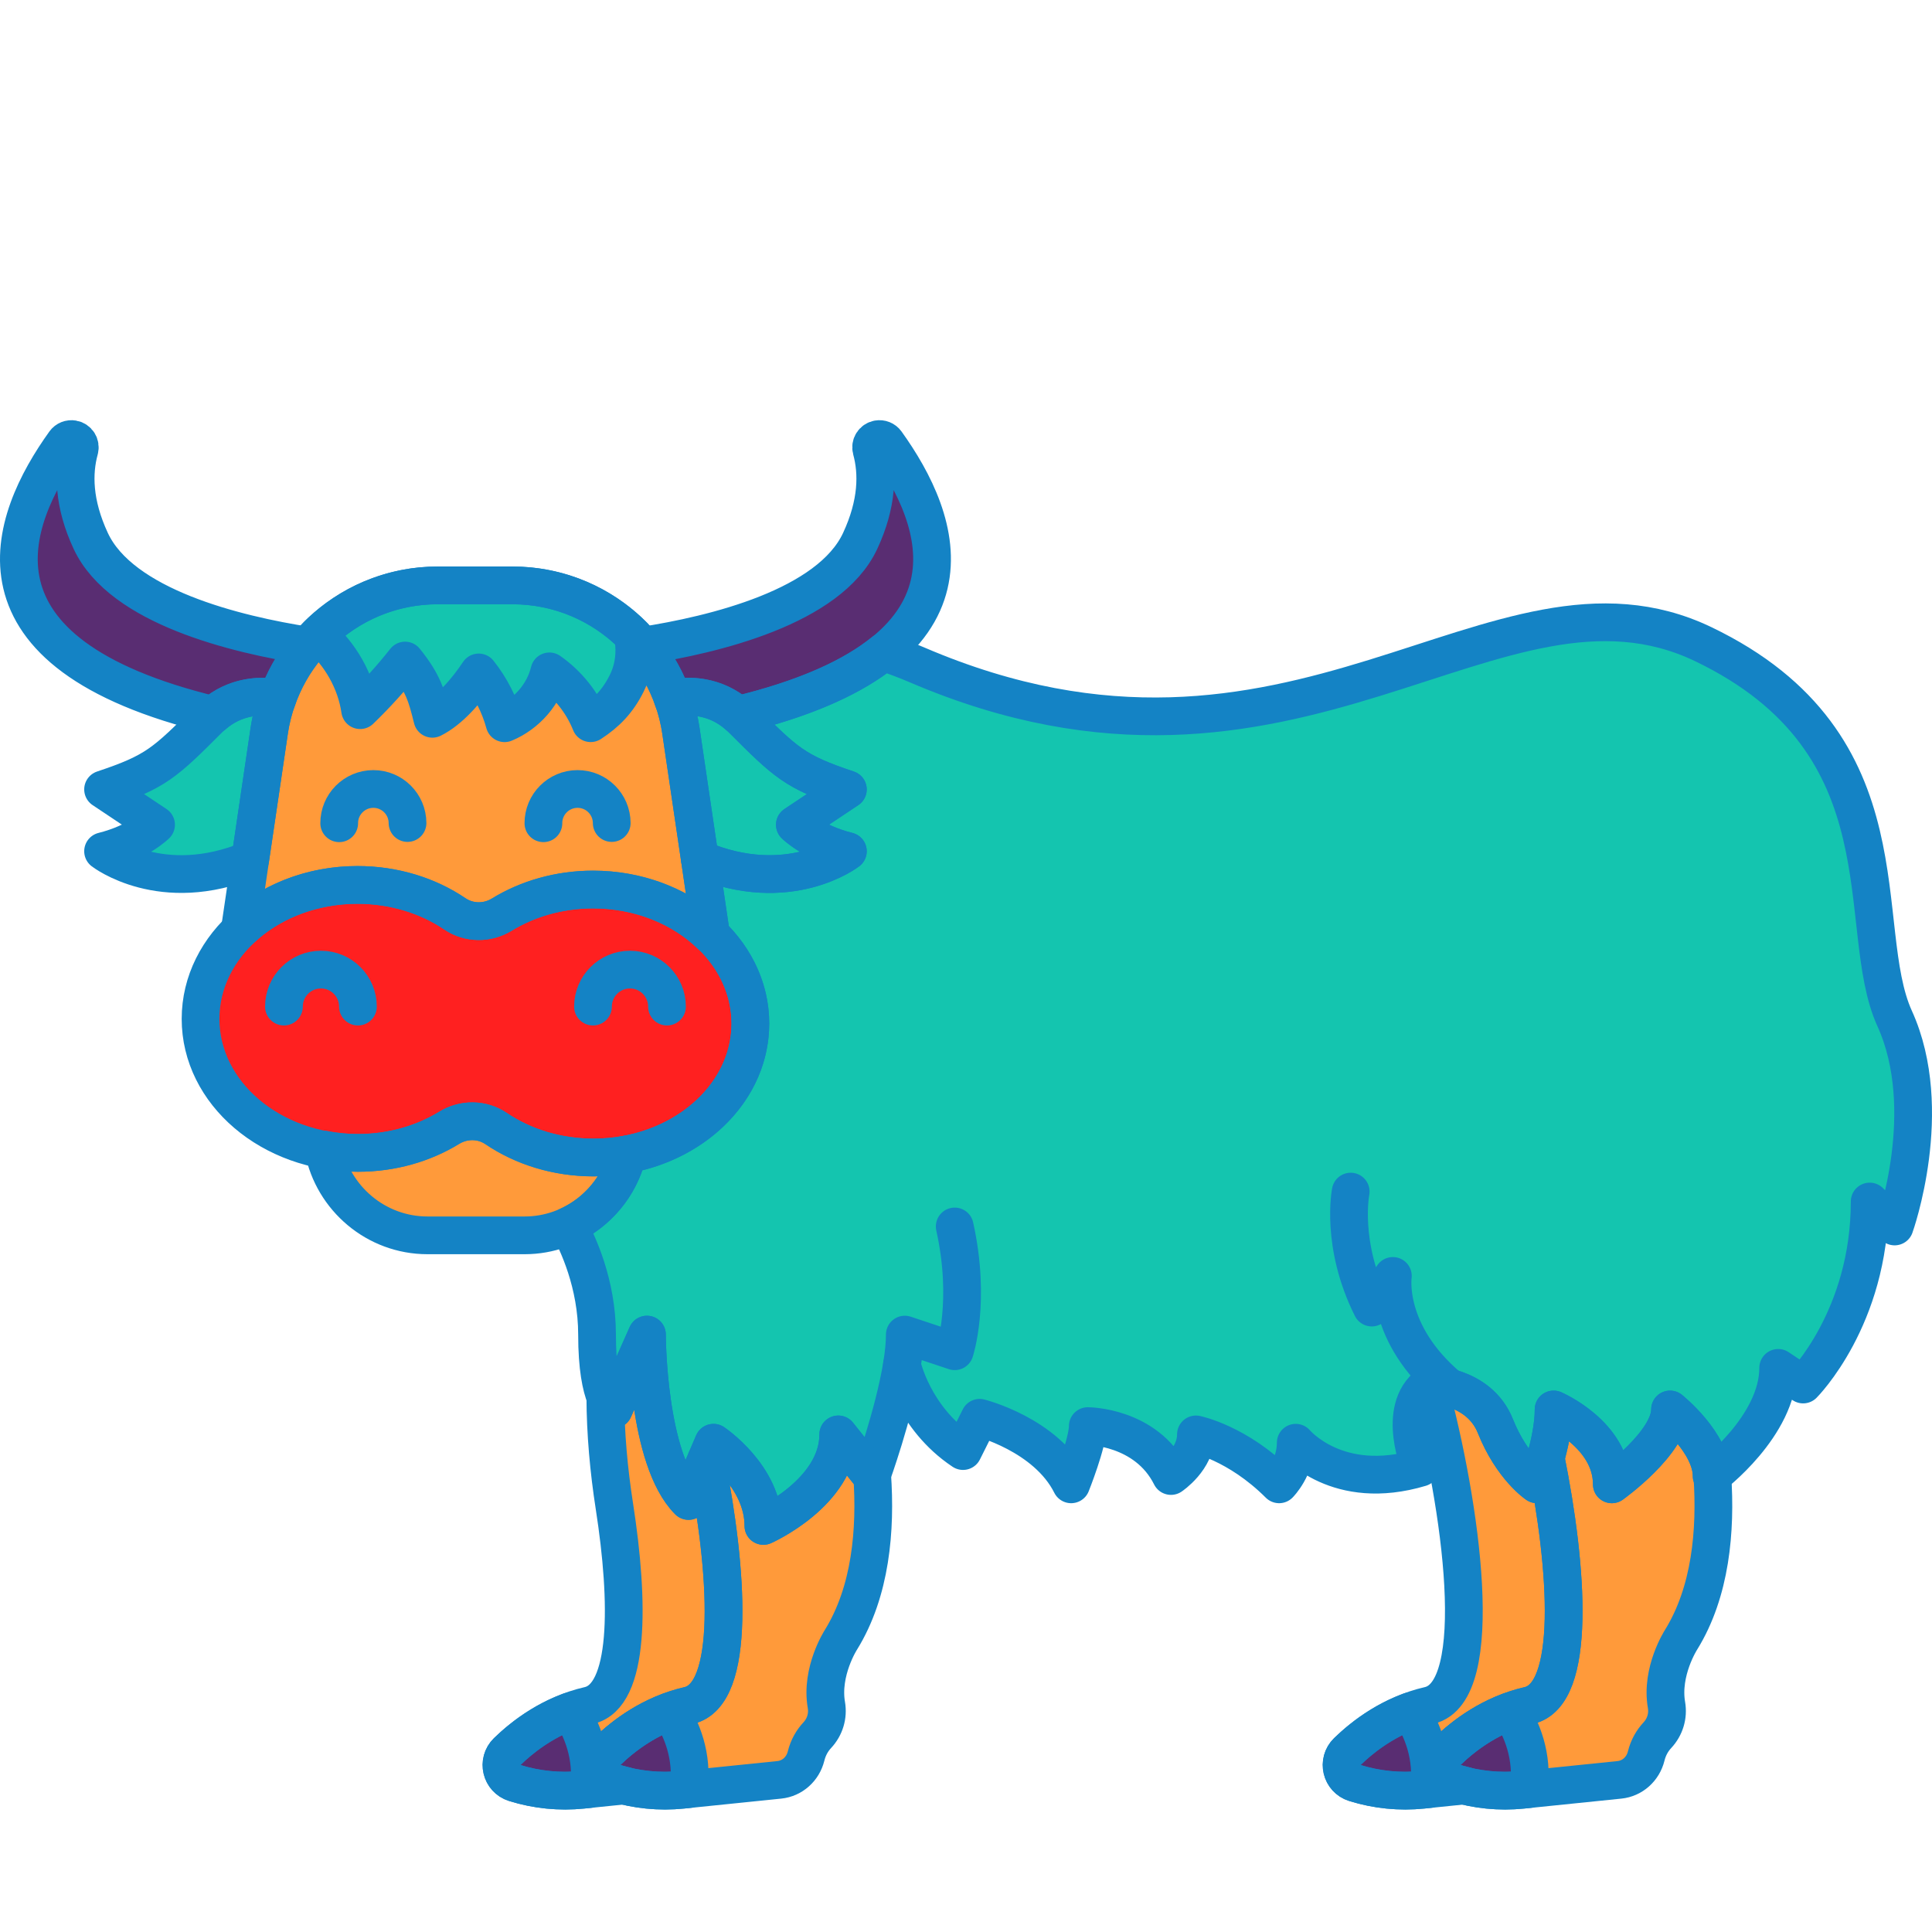 <svg xmlns="http://www.w3.org/2000/svg" enable-background="new 0 0 256 256" viewBox="0 0 256 256" id="Yak"><g fill="#fdff3d" class="color000000 svgShape"><path fill="#ff9a3a" d="M226.803,195.579c0-4.409-5.511-8.817-5.511-8.817c0,4.409-7.715,9.92-7.715,9.92
			c0-6.613-7.715-9.92-7.715-9.92c0,2.137-0.518,4.528-1.052,6.43c2.963,14.715,4.1,31.341-2.22,32.796
			c-4.911,1.131-8.583,3.917-10.843,6.116c-1.349,1.313-0.806,3.586,0.99,4.147h0c2.9,0.907,5.954,1.214,8.977,0.905l12.869-1.317
			c1.733-0.177,3.127-1.451,3.543-3.142c0.3-1.221,0.88-2.123,1.485-2.773c1.01-1.084,1.46-2.544,1.208-4.004
			c-0.77-4.456,1.93-8.642,1.93-8.642c3.925-6.349,4.645-14.445,4.143-21.766C226.839,195.551,226.803,195.579,226.803,195.579z" class="colorc16a44 svgShape"></path><path fill="#ff9a3a" d="M203.657 196.681c0 0-3.307-2.204-5.511-7.715s-8.817-5.511-8.817-5.511c-.011.008-.018.018-.029.027 4.323 15.902 7.849 40.713.064 42.505-4.911 1.131-8.583 3.917-10.843 6.116-1.349 1.313-.806 3.586.99 4.147h0c2.9.907 5.954 1.214 8.977.905l5.555-.568c-.437-.108-.876-.202-1.306-.337h0c-1.796-.562-2.339-2.835-.99-4.147 2.259-2.2 5.932-4.986 10.843-6.116 6.32-1.455 5.184-18.081 2.22-32.796C204.242 195.213 203.657 196.681 203.657 196.681zM115.483 195.579l-4.409-5.511c0 7.715-9.92 12.124-9.92 12.124 0-6.613-6.613-11.022-6.613-11.022l-.992 2.315c2.919 14.641 3.998 31.056-2.28 32.502-4.911 1.131-8.583 3.917-10.843 6.116-1.349 1.313-.806 3.586.99 4.147h0c2.9.907 5.954 1.214 8.977.905l12.869-1.317c1.733-.177 3.127-1.451 3.543-3.142.3-1.221.88-2.123 1.485-2.773 1.01-1.084 1.46-2.544 1.208-4.004-.77-4.456 1.93-8.642 1.93-8.642 3.952-6.392 4.654-14.554 4.131-21.915C115.515 195.49 115.483 195.579 115.483 195.579z" class="colorc16a44 svgShape"></path><path fill="#ff9a3a" d="M91.236,198.885c-5.511-5.511-5.511-22.043-5.511-22.043l-4.409,9.92c0,0-0.554-0.278-1.107-1.666
			c0.022,4.859,0.458,9.704,1.205,14.507c1.988,12.768,2.041,25.138-3.371,26.384c-4.911,1.131-8.583,3.917-10.843,6.116
			c-1.349,1.313-0.806,3.586,0.99,4.147h0c2.9,0.907,5.954,1.214,8.977,0.905l5.555-0.568c-0.437-0.108-0.876-0.202-1.306-0.337h0
			c-1.796-0.562-2.339-2.835-0.99-4.147c2.259-2.2,5.932-4.986,10.843-6.116c6.278-1.445,5.199-17.861,2.28-32.502L91.236,198.885z" class="colorc16a44 svgShape"></path><path fill="#592d72" d="M88.798 226.743c-3.678 1.355-6.511 3.549-8.371 5.36-1.349 1.313-.806 3.586.99 4.147h0c2.9.907 5.954 1.214 8.977.905l.868-.089C91.839 232.664 90.313 229.086 88.798 226.743zM200.117 226.743c-3.678 1.355-6.511 3.549-8.371 5.36-1.349 1.313-.806 3.586.99 4.147h0c2.9.907 5.954 1.214 8.977.905l.868-.089C203.158 232.664 201.633 229.086 200.117 226.743zM75.572 226.743c-3.678 1.355-6.511 3.549-8.371 5.36-1.349 1.313-.806 3.586.99 4.147h0c2.9.907 5.954 1.214 8.977.905l.868-.089C78.613 232.664 77.087 229.086 75.572 226.743zM186.891 226.743c-3.678 1.355-6.511 3.549-8.371 5.36-1.349 1.313-.806 3.586.99 4.147h0c2.9.907 5.954 1.214 8.977.905l.868-.089C189.932 232.664 188.407 229.086 186.891 226.743z" class="color52565b svgShape"></path><path fill="#ff2020" d="M78.613,117.867c-4.517,0-8.689,1.235-12.096,3.324c-1.92,1.177-4.348,1.163-6.213-0.099
			c-3.548-2.401-8.033-3.836-12.914-3.836c-11.496,0-20.815,7.949-20.815,17.754s9.319,17.754,20.815,17.754
			c4.517,0,8.689-1.235,12.096-3.324c1.92-1.177,4.348-1.163,6.213,0.1c3.548,2.401,8.033,3.836,12.914,3.836
			c11.496,0,20.815-7.949,20.815-17.754C99.428,125.816,90.109,117.867,78.613,117.867z" class="colorffc097 svgShape"></path><path fill="#ff9a3a" d="M78.688 153.376c-4.881 0-9.366-1.436-12.914-3.836-1.865-1.262-4.293-1.277-6.213-.1-3.407 2.089-7.579 3.324-12.096 3.324-1.583 0-3.119-.164-4.601-.45 1.255 6.458 6.967 11.375 13.777 11.375h12.87c6.581 0 12.126-4.594 13.627-10.729C81.703 153.226 80.217 153.376 78.688 153.376zM47.337 117.255c4.881 0 9.366 1.435 12.914 3.836 1.865 1.262 4.293 1.277 6.213.099 3.407-2.089 7.579-3.324 12.096-3.324 6.255 0 11.851 2.365 15.667 6.09l-4.003-27.133c-1.632-11.062-11.125-19.257-22.307-19.257h-9.936c-11.182 0-20.675 8.195-22.307 19.257l-3.898 26.422C35.589 119.579 41.138 117.255 47.337 117.255z" class="colorc16a44 svgShape"></path><path fill="#14c5af" d="M112.344 104.603c-7.02-2.34-8.19-3.51-14.04-9.36-2.917-2.917-6.415-3.215-9.19-2.782.503 1.394.886 2.848 1.11 4.363l2.513 17.03c11.833 4.971 19.608-1.061 19.608-1.061-4.68-1.17-7.02-3.51-7.02-3.51L112.344 104.603zM35.674 96.824c.224-1.519.609-2.978 1.114-4.375-2.759-.411-6.207-.089-9.09 2.793-5.85 5.85-7.02 7.02-14.04 9.36l7.02 4.68c0 0-2.34 2.34-7.02 3.51 0 0 7.726 5.995 19.496 1.108L35.674 96.824z" class="color7d3d1a svgShape"></path><path fill="#14c5af" d="M251.051 134.959c-5.511-12.124 2.204-36.372-25.35-49.598-27.554-13.226-54.007 24.248-104.155 2.755-1.502-.644-3.001-1.198-4.496-1.708-4.009 3.233-10.163 6.118-19.287 8.327.183.16.364.328.543.507 5.85 5.85 7.02 7.02 14.04 9.36l-7.02 4.68c0 0 2.34 2.34 7.02 3.51 0 0-7.775 6.033-19.608 1.062l1.482 10.046c3.233 3.128 5.209 7.224 5.209 11.722 0 8.542-7.076 15.671-16.5 17.367.069-.012.141-.017.21-.03-1.03 4.211-3.966 7.695-7.834 9.467 1.204 2.167 3.807 7.631 3.807 14.415 0 8.818 2.204 9.919 2.204 9.919l4.409-9.919c0 0 0 16.532 5.511 22.044l3.306-7.715c0 0 6.613 4.409 6.613 11.022 0 0 9.92-4.409 9.92-12.124l4.409 5.511c0 0 2.962-8.146 4.03-14.726 0 0 1.48 7.011 8.093 11.419l2.204-4.409c0 0 8.817 2.204 12.124 8.817 0 0 2.204-5.511 2.204-7.715 0 0 7.715 0 11.022 6.613 0 0 3.307-2.205 3.307-5.511 0 0 5.511 1.102 11.022 6.613 0 0 2.204-2.204 2.204-5.511 0 0 5.511 6.613 16.533 3.307 0 0-3.307-7.715 1.102-11.022 0 0 6.613 0 8.817 5.511 2.204 5.511 5.511 7.715 5.511 7.715s2.204-5.511 2.204-9.92c0 0 7.715 3.307 7.715 9.92 0 0 7.715-5.511 7.715-9.92 0 0 5.511 4.409 5.511 8.818 0 0 8.817-6.613 8.817-14.328l3.307 2.204c0 0 8.817-8.817 8.817-24.248l3.306 3.307C251.051 162.513 256.562 147.083 251.051 134.959zM83.035 90.563c.807-1.613 1.129-3.407.981-5.196-.032-.379-.074-.758-.11-1.137-4.11-4.134-9.787-6.662-15.989-6.662h-9.936c-6.133 0-11.747 2.476-15.846 6.527 2.976 2.587 5.03 6.173 5.585 10.006 2.134-2.06 4.125-4.259 5.955-6.576 2.45 3.038 2.869 4.715 3.62 7.718 2.34-1.17 4.538-3.735 6.138-6.142 1.587 1.996 2.759 4.298 3.426 6.73 2.943-1.228 5.216-3.857 5.94-6.871 2.455 1.718 4.378 4.134 5.466 6.866C80.377 94.457 81.865 92.903 83.035 90.563z" class="color7d3d1a svgShape"></path><path fill="#592d72" d="M117.424 58.629c-.247-.344-.67-.508-1.087-.435-.642.114-1.039.751-.867 1.381.846 3.093.821 7.134-1.495 12.106-4.078 8.755-19.368 12.425-28.847 13.886 1.787 2.111 3.182 4.567 4.1 7.261-.041-.121-.07-.248-.114-.368 2.597-.406 5.822-.141 8.617 2.283C131.795 86.509 124.797 68.901 117.424 58.629zM36.788 92.449c-.043.12-.072.247-.114.368.92-2.696 2.319-5.152 4.108-7.263-9.485-1.471-24.69-5.145-28.755-13.872-2.316-4.973-2.341-9.014-1.495-12.106.172-.63-.224-1.267-.867-1.381-.417-.074-.84.091-1.087.435C1.205 68.901-5.794 86.509 28.27 94.744 31.03 92.35 34.207 92.065 36.788 92.449z" class="color52565b svgShape"></path><path fill="none" stroke="#1483c5" stroke-linecap="round" stroke-linejoin="round" stroke-miterlimit="10" stroke-width="5" d="M251.051 134.959c-5.511-12.124 2.204-36.372-25.35-49.598-27.554-13.226-54.007 24.248-104.155 2.755-1.502-.644-3.001-1.198-4.496-1.708-4.009 3.233-10.163 6.118-19.287 8.327.183.16.364.328.543.507 5.85 5.85 7.02 7.02 14.04 9.36l-7.02 4.68c0 0 2.34 2.34 7.02 3.51 0 0-7.775 6.033-19.608 1.062l1.482 10.046c3.233 3.128 5.209 7.224 5.209 11.722 0 8.542-7.076 15.671-16.5 17.367.069-.012.141-.017.21-.03-1.03 4.211-3.966 7.695-7.834 9.467 1.204 2.167 3.807 7.631 3.807 14.415 0 8.818 2.204 9.919 2.204 9.919l4.409-9.919c0 0 0 16.532 5.511 22.044l3.306-7.715c0 0 6.613 4.409 6.613 11.022 0 0 9.92-4.409 9.92-12.124l4.409 5.511c0 0 2.962-8.146 4.03-14.726 0 0 1.48 7.011 8.093 11.419l2.204-4.409c0 0 8.817 2.204 12.124 8.817 0 0 2.204-5.511 2.204-7.715 0 0 7.715 0 11.022 6.613 0 0 3.307-2.205 3.307-5.511 0 0 5.511 1.102 11.022 6.613 0 0 2.204-2.204 2.204-5.511 0 0 5.511 6.613 16.533 3.307 0 0-3.307-7.715 1.102-11.022 0 0 6.613 0 8.817 5.511 2.204 5.511 5.511 7.715 5.511 7.715s2.204-5.511 2.204-9.92c0 0 7.715 3.307 7.715 9.92 0 0 7.715-5.511 7.715-9.92 0 0 5.511 4.409 5.511 8.818 0 0 8.817-6.613 8.817-14.328l3.307 2.204c0 0 8.817-8.817 8.817-24.248l3.306 3.307C251.051 162.513 256.562 147.083 251.051 134.959zM88.798 226.743c-3.678 1.355-6.511 3.549-8.371 5.36-1.349 1.313-.806 3.586.99 4.147h0c2.9.907 5.954 1.214 8.977.905l.868-.089C91.839 232.664 90.313 229.086 88.798 226.743zM200.117 226.743c-3.678 1.355-6.511 3.549-8.371 5.36-1.349 1.313-.806 3.586.99 4.147h0c2.9.907 5.954 1.214 8.977.905l.868-.089C203.158 232.664 201.633 229.086 200.117 226.743zM75.572 226.743c-3.678 1.355-6.511 3.549-8.371 5.36-1.349 1.313-.806 3.586.99 4.147h0c2.9.907 5.954 1.214 8.977.905l.868-.089C78.613 232.664 77.087 229.086 75.572 226.743zM186.891 226.743c-3.678 1.355-6.511 3.549-8.371 5.36-1.349 1.313-.806 3.586.99 4.147h0c2.9.907 5.954 1.214 8.977.905l.868-.089C189.932 232.664 188.407 229.086 186.891 226.743z" class="colorStroke000000 svgStroke"></path><path fill="none" stroke="#1483c5" stroke-linecap="round" stroke-linejoin="round" stroke-miterlimit="10" stroke-width="5" d="M226.803,195.579c0-4.409-5.511-8.817-5.511-8.817c0,4.409-7.715,9.92-7.715,9.92
			c0-6.613-7.715-9.92-7.715-9.92c0,2.137-0.518,4.528-1.052,6.43c2.963,14.715,4.1,31.341-2.22,32.796
			c-4.911,1.131-8.583,3.917-10.843,6.116c-1.349,1.313-0.806,3.586,0.99,4.147h0c2.9,0.907,5.954,1.214,8.977,0.905l12.869-1.317
			c1.733-0.177,3.127-1.451,3.543-3.142c0.3-1.221,0.88-2.123,1.485-2.773c1.01-1.084,1.46-2.544,1.208-4.004
			c-0.77-4.456,1.93-8.642,1.93-8.642c3.925-6.349,4.645-14.445,4.143-21.766C226.839,195.551,226.803,195.579,226.803,195.579z" class="colorStroke000000 svgStroke"></path><path fill="none" stroke="#1483c5" stroke-linecap="round" stroke-linejoin="round" stroke-miterlimit="10" stroke-width="5" d="M203.657 196.681c0 0-3.307-2.204-5.511-7.715s-8.817-5.511-8.817-5.511c-.011.008-.018.018-.029.027 4.323 15.902 7.849 40.713.064 42.505-4.911 1.131-8.583 3.917-10.843 6.116-1.349 1.313-.806 3.586.99 4.147h0c2.9.907 5.954 1.214 8.977.905l5.555-.568c-.437-.108-.876-.202-1.306-.337h0c-1.796-.562-2.339-2.835-.99-4.147 2.259-2.2 5.932-4.986 10.843-6.116 6.32-1.455 5.184-18.081 2.22-32.796C204.242 195.213 203.657 196.681 203.657 196.681zM115.483 195.579l-4.409-5.511c0 7.715-9.92 12.124-9.92 12.124 0-6.613-6.613-11.022-6.613-11.022l-.992 2.315c2.919 14.641 3.998 31.056-2.28 32.502-4.911 1.131-8.583 3.917-10.843 6.116-1.349 1.313-.806 3.586.99 4.147h0c2.9.907 5.954 1.214 8.977.905l12.869-1.317c1.733-.177 3.127-1.451 3.543-3.142.3-1.221.88-2.123 1.485-2.773 1.01-1.084 1.46-2.544 1.208-4.004-.77-4.456 1.93-8.642 1.93-8.642 3.952-6.392 4.654-14.554 4.131-21.915C115.515 195.49 115.483 195.579 115.483 195.579z" class="colorStroke000000 svgStroke"></path><path fill="none" stroke="#1483c5" stroke-linecap="round" stroke-linejoin="round" stroke-miterlimit="10" stroke-width="5" d="M91.236 198.885c-5.511-5.511-5.511-22.043-5.511-22.043l-4.409 9.92c0 0-.554-.278-1.107-1.666.022 4.859.458 9.704 1.205 14.507 1.988 12.768 2.041 25.138-3.371 26.384-4.911 1.131-8.583 3.917-10.843 6.116-1.349 1.313-.806 3.586.99 4.147h0c2.9.907 5.954 1.214 8.977.905l5.555-.568c-.437-.108-.876-.202-1.306-.337h0c-1.796-.562-2.339-2.835-.99-4.147 2.259-2.2 5.932-4.986 10.843-6.116 6.278-1.445 5.199-17.861 2.28-32.502L91.236 198.885zM78.613 117.867c-4.517 0-8.689 1.235-12.096 3.324-1.92 1.177-4.348 1.163-6.213-.099-3.548-2.401-8.033-3.836-12.914-3.836-11.496 0-20.815 7.949-20.815 17.754s9.319 17.754 20.815 17.754c4.517 0 8.689-1.235 12.096-3.324 1.92-1.177 4.348-1.163 6.213.1 3.548 2.401 8.033 3.836 12.914 3.836 11.496 0 20.815-7.949 20.815-17.754C99.428 125.816 90.109 117.867 78.613 117.867z" class="colorStroke000000 svgStroke"></path><path fill="none" stroke="#1483c5" stroke-linecap="round" stroke-linejoin="round" stroke-miterlimit="10" stroke-width="5" d="M37.623 133.38c0-2.708 2.195-4.903 4.903-4.903 2.708 0 4.903 2.195 4.903 4.903M78.574 133.38c0-2.708 2.195-4.903 4.903-4.903s4.903 2.195 4.903 4.903M78.688 153.376c-4.881 0-9.366-1.436-12.914-3.836-1.865-1.262-4.293-1.277-6.213-.1-3.407 2.089-7.579 3.324-12.096 3.324-1.583 0-3.119-.164-4.601-.45 1.255 6.458 6.967 11.375 13.777 11.375h12.87c6.581 0 12.126-4.594 13.627-10.729C81.703 153.226 80.217 153.376 78.688 153.376zM47.337 117.255c4.881 0 9.366 1.435 12.914 3.836 1.865 1.262 4.293 1.277 6.213.099 3.407-2.089 7.579-3.324 12.096-3.324 6.255 0 11.851 2.365 15.667 6.09l-4.003-27.133c-1.632-11.062-11.125-19.257-22.307-19.257h-9.936c-11.182 0-20.675 8.195-22.307 19.257l-3.898 26.422C35.589 119.579 41.138 117.255 47.337 117.255z" class="colorStroke000000 svgStroke"></path><path fill="none" stroke="#1483c5" stroke-linecap="round" stroke-linejoin="round" stroke-miterlimit="10" stroke-width="5" d="M112.344 104.603c-7.02-2.34-8.19-3.51-14.04-9.36-2.917-2.917-6.415-3.215-9.19-2.782.503 1.394.886 2.848 1.11 4.363l2.513 17.03c11.833 4.971 19.608-1.061 19.608-1.061-4.68-1.17-7.02-3.51-7.02-3.51L112.344 104.603zM35.674 96.824c.224-1.519.609-2.978 1.114-4.375-2.759-.411-6.207-.089-9.09 2.793-5.85 5.85-7.02 7.02-14.04 9.36l7.02 4.68c0 0-2.34 2.34-7.02 3.51 0 0 7.726 5.995 19.496 1.108L35.674 96.824z" class="colorStroke000000 svgStroke"></path><path fill="none" stroke="#1483c5" stroke-linecap="round" stroke-linejoin="round" stroke-miterlimit="10" stroke-width="5" d="M117.424 58.629c-.247-.344-.67-.508-1.087-.435-.642.114-1.039.751-.867 1.381.846 3.093.821 7.134-1.495 12.106-4.078 8.755-19.368 12.425-28.847 13.886 1.787 2.111 3.182 4.567 4.1 7.261-.041-.121-.07-.248-.114-.368 2.597-.406 5.822-.141 8.617 2.283C131.795 86.509 124.797 68.901 117.424 58.629zM36.788 92.449c-.043.12-.072.247-.114.368.92-2.696 2.319-5.152 4.108-7.263-9.485-1.471-24.69-5.145-28.755-13.872-2.316-4.973-2.341-9.014-1.495-12.106.172-.63-.224-1.267-.867-1.381-.417-.074-.84.091-1.087.435C1.205 68.901-5.794 86.509 28.27 94.744 31.03 92.35 34.207 92.065 36.788 92.449zM83.035 90.563c.807-1.613 1.129-3.407.981-5.196-.032-.379-.074-.758-.11-1.137-4.11-4.134-9.787-6.662-15.989-6.662h-9.936c-6.133 0-11.747 2.476-15.846 6.527 2.976 2.587 5.03 6.173 5.585 10.006 2.134-2.06 4.125-4.259 5.955-6.576 2.45 3.038 2.869 4.715 3.62 7.718 2.34-1.17 4.538-3.735 6.138-6.142 1.587 1.996 2.759 4.298 3.426 6.73 2.943-1.228 5.216-3.857 5.94-6.871 2.455 1.718 4.378 4.134 5.466 6.866C80.377 94.457 81.865 92.903 83.035 90.563zM44.946 109.085c-.008-2.5 2.012-4.533 4.511-4.541s4.533 2.012 4.541 4.511M72.004 109.085c-.008-2.5 2.012-4.533 4.511-4.541s4.533 2.012 4.541 4.511M119.514 180.853c.235-1.447.378-2.819.378-4.011l6.613 2.204c0 0 2.204-6.613 0-16.533M178.974 157.893c0 0-1.397 6.985 2.794 15.366l2.794-4.191c0 0-1.129 7.593 7.486 14.803" class="colorStroke000000 svgStroke"></path></g></svg>